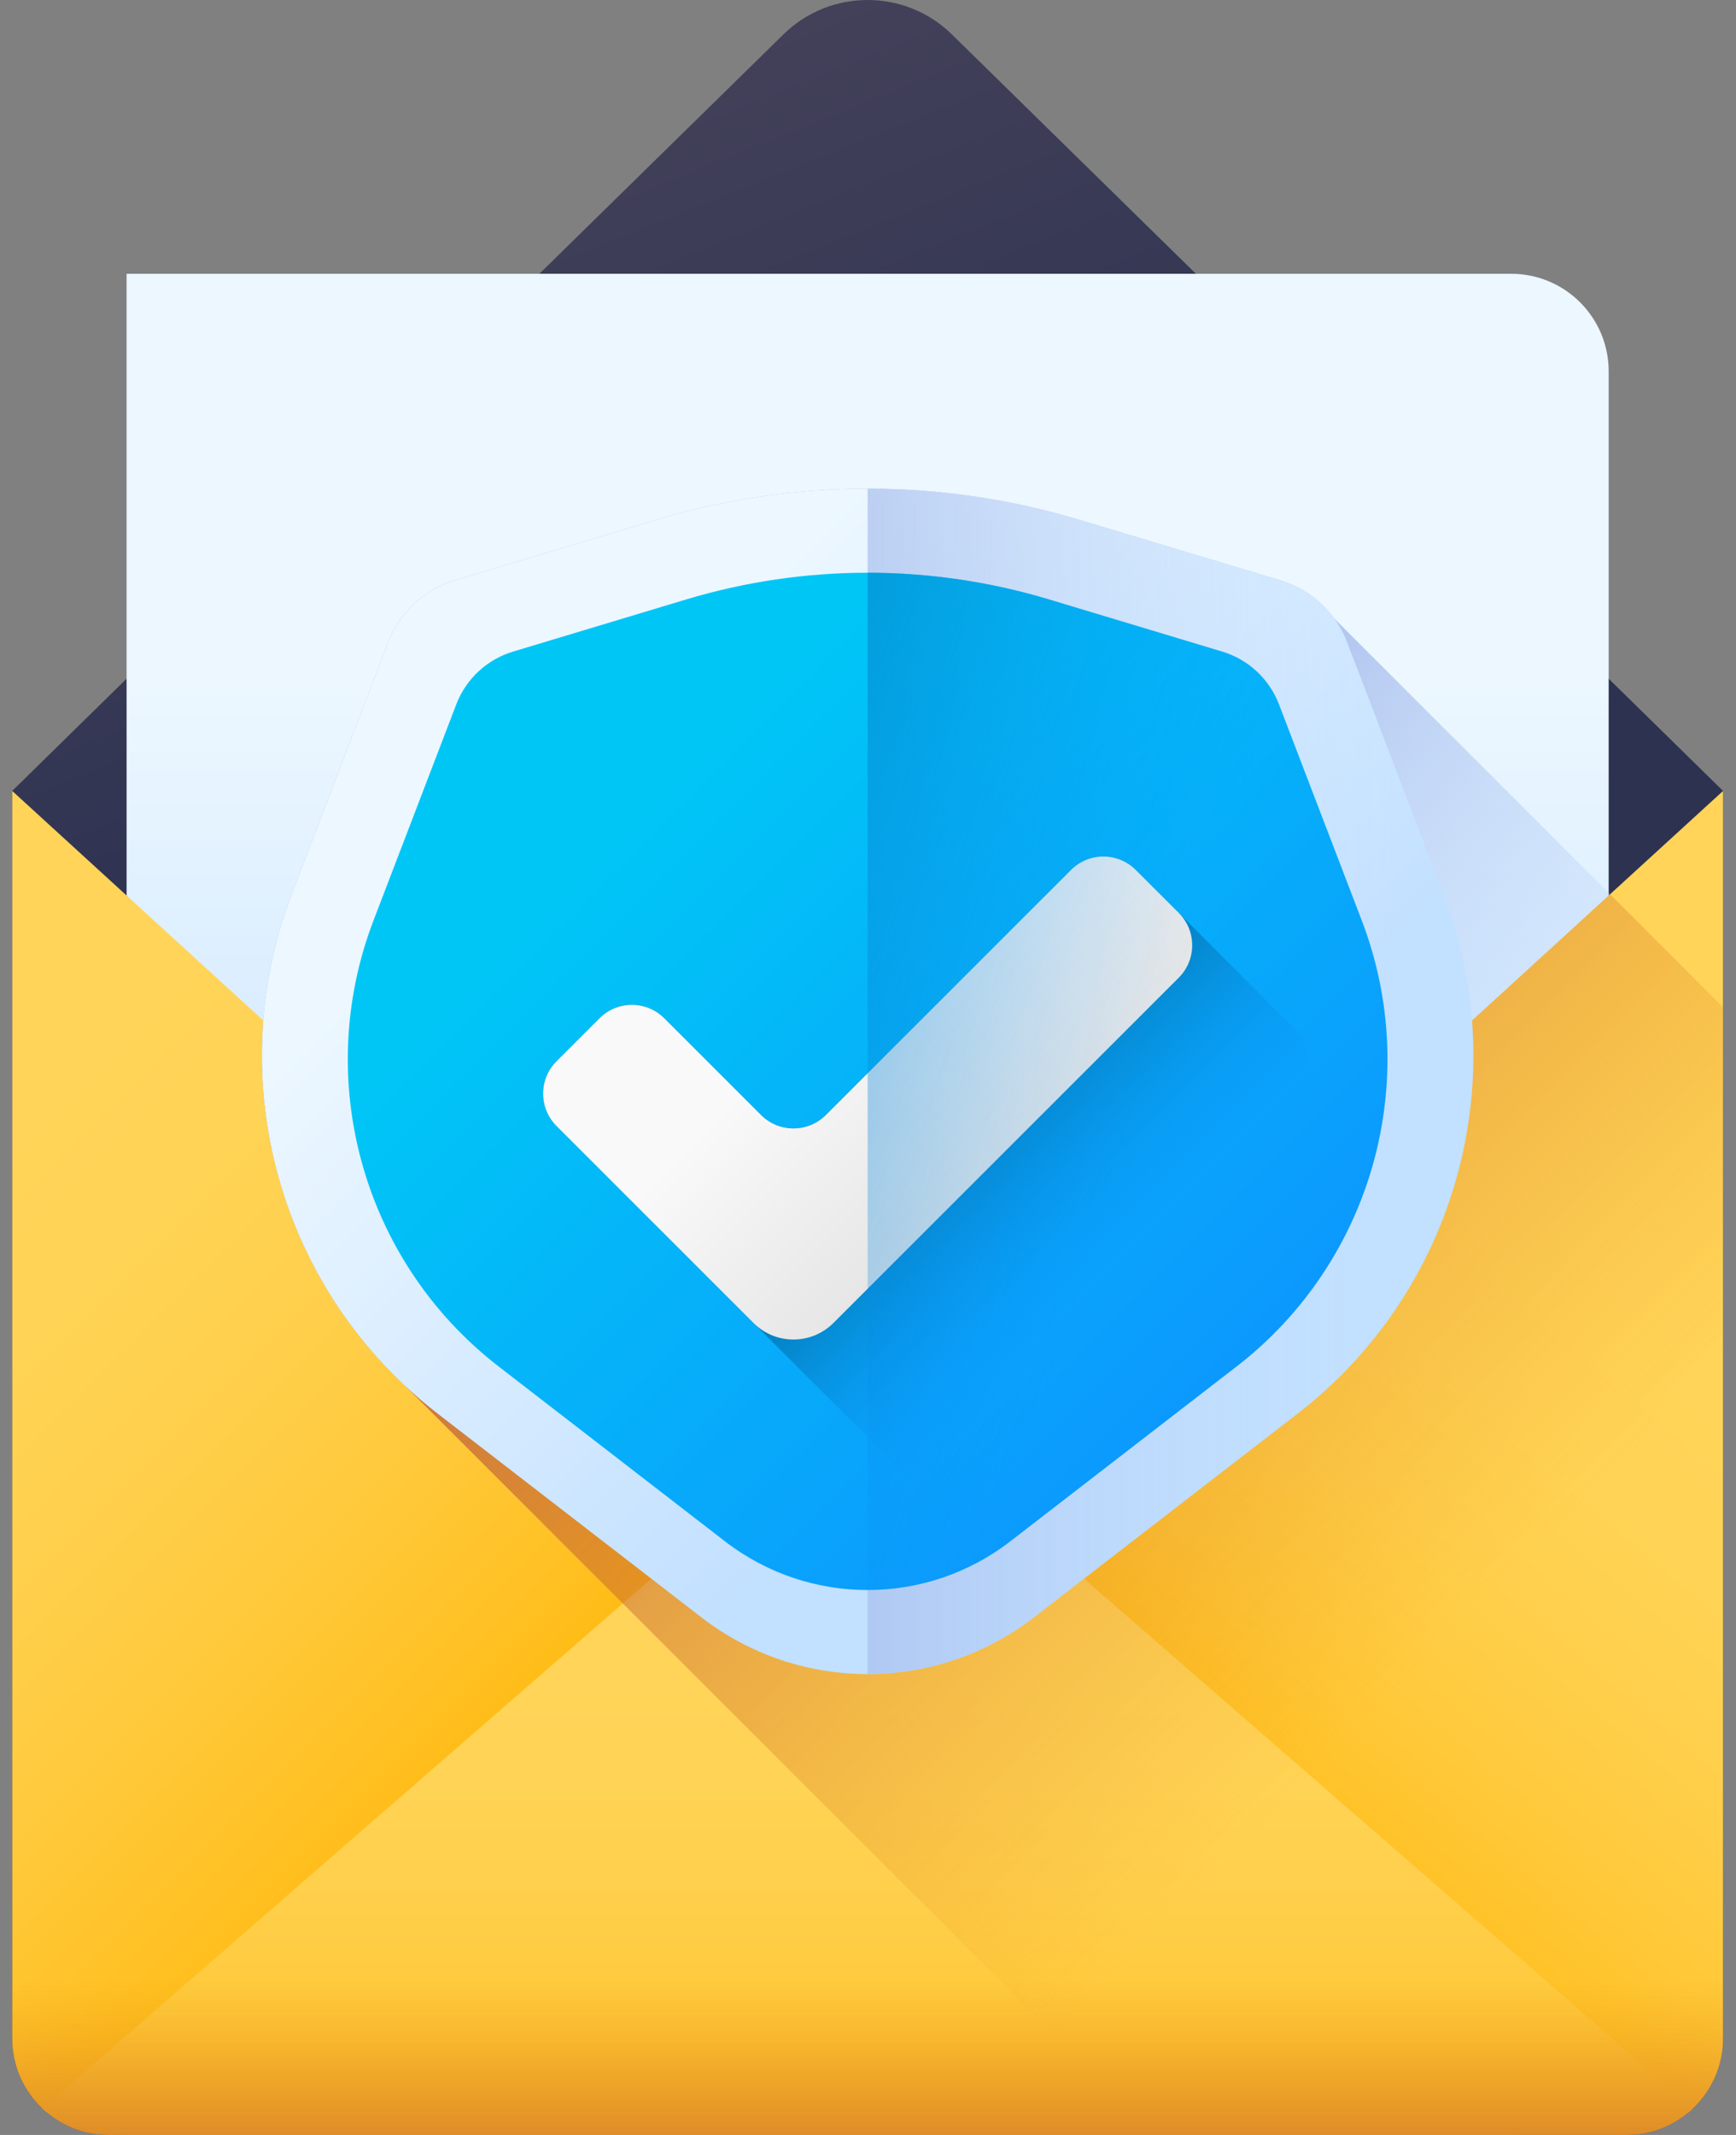 <svg width="96" height="118" viewBox="0 0 96 118" fill="none" xmlns="http://www.w3.org/2000/svg">
<rect x="0" y="0" width="96" height="118" fill="#808080" stroke="none"/>
<path d="M89.945 117.999H6.015C3.065 117.999 0.674 115.61 0.674 112.662V43.716L43.321 1.902C45.908 -0.634 50.051 -0.634 52.639 1.902L95.285 43.716V112.661C95.285 115.61 92.894 117.999 89.945 117.999Z" fill="url(#paint0_linear)"/>
<path d="M88.959 112.609C88.959 115.586 86.544 118 83.565 118H7V15.132H83.565C86.544 15.132 88.959 17.545 88.959 20.523V112.609Z" fill="url(#paint1_linear)"/>
<path d="M91.223 111.766V51.613L73.772 34.173C73.051 33.187 72.024 32.447 70.829 32.087L59.678 28.73C52.048 26.435 43.911 26.435 36.282 28.73L25.131 32.087C23.451 32.592 22.099 33.847 21.471 35.486L16.138 49.404C12.474 58.966 15.035 69.703 22.402 76.594L63.835 118H84.985C88.43 118 91.223 115.208 91.223 111.766Z" fill="url(#paint2_linear)"/>
<path d="M47.98 86.944L2.581 116.748C2.502 116.682 2.425 116.614 2.349 116.542C1.318 115.57 0.674 114.192 0.674 112.662V43.715L42.859 82.265L47.98 86.944Z" fill="url(#paint3_linear)"/>
<path d="M95.285 43.715V112.662C95.285 114.191 94.641 115.57 93.61 116.542C93.535 116.614 93.458 116.682 93.378 116.748L47.98 86.944L53.101 82.265L95.285 43.715Z" fill="url(#paint4_linear)"/>
<path d="M93.61 116.542C93.535 116.614 93.458 116.682 93.378 116.748C92.45 117.529 91.254 118 89.944 118H6.016C4.706 118 3.509 117.529 2.581 116.748C2.502 116.682 2.425 116.614 2.349 116.542L39.072 84.596C40.227 83.592 41.508 82.815 42.859 82.265C46.136 80.93 49.823 80.93 53.101 82.265C54.453 82.815 55.734 83.592 56.889 84.596L93.61 116.542Z" fill="url(#paint5_linear)"/>
<path d="M0.674 94.66V112.662C0.674 114.191 1.318 115.57 2.349 116.542C2.425 116.614 2.502 116.682 2.581 116.748C3.509 117.529 4.706 118 6.016 118H89.944C91.254 118 92.451 117.529 93.378 116.748C93.458 116.682 93.536 116.614 93.61 116.542C94.641 115.57 95.285 114.191 95.285 112.662V94.66H0.674Z" fill="url(#paint6_linear)"/>
<path d="M93.791 116.362C93.797 116.356 93.802 116.351 93.808 116.344C93.837 116.315 93.865 116.283 93.893 116.252C93.918 116.225 93.943 116.199 93.967 116.171C93.975 116.162 93.983 116.153 93.991 116.144C93.999 116.135 94.006 116.125 94.014 116.115C94.055 116.068 94.094 116.02 94.133 115.972C94.143 115.96 94.152 115.947 94.162 115.935C94.191 115.899 94.218 115.861 94.246 115.823C94.26 115.804 94.275 115.784 94.289 115.765C94.3 115.749 94.31 115.734 94.321 115.72C94.361 115.664 94.399 115.607 94.436 115.549C94.446 115.531 94.458 115.514 94.47 115.496C94.505 115.441 94.538 115.384 94.572 115.327C94.583 115.306 94.594 115.287 94.606 115.267C94.637 115.211 94.667 115.154 94.697 115.098C94.708 115.075 94.719 115.053 94.731 115.03C94.759 114.974 94.785 114.918 94.811 114.861C94.822 114.836 94.833 114.812 94.844 114.788C94.869 114.732 94.891 114.674 94.914 114.617C94.924 114.592 94.935 114.565 94.945 114.54C94.95 114.526 94.954 114.511 94.96 114.498C94.975 114.454 94.991 114.411 95.006 114.367C95.015 114.34 95.024 114.313 95.033 114.286C95.043 114.255 95.052 114.223 95.061 114.193C95.069 114.165 95.077 114.138 95.085 114.111C95.092 114.082 95.101 114.055 95.109 114.026C95.12 113.98 95.131 113.934 95.142 113.888C95.145 113.874 95.148 113.861 95.152 113.847C95.158 113.819 95.165 113.791 95.172 113.762C95.177 113.735 95.181 113.709 95.186 113.682C95.193 113.646 95.201 113.609 95.207 113.573C95.211 113.546 95.217 113.52 95.22 113.494C95.23 113.435 95.237 113.374 95.245 113.314C95.246 113.306 95.246 113.298 95.248 113.289C95.25 113.267 95.254 113.245 95.256 113.222C95.26 113.184 95.263 113.145 95.265 113.106C95.269 113.063 95.273 113.02 95.276 112.977C95.276 112.966 95.278 112.956 95.278 112.946C95.283 112.852 95.285 112.758 95.285 112.662V55.673L89.036 49.427L53.101 82.265C49.823 80.931 46.136 80.931 42.859 82.265L14.561 56.406C13.979 63.887 16.799 71.353 22.402 76.594L63.835 118H89.944C90.085 118 90.224 117.992 90.362 117.981C90.396 117.978 90.431 117.977 90.466 117.974C90.575 117.963 90.683 117.947 90.79 117.93C90.808 117.927 90.827 117.925 90.844 117.923C90.881 117.916 90.918 117.91 90.955 117.903C90.965 117.901 90.975 117.897 90.985 117.896C91.099 117.873 91.212 117.849 91.322 117.819C91.355 117.81 91.386 117.801 91.419 117.792C91.544 117.756 91.668 117.716 91.79 117.671C91.807 117.665 91.823 117.658 91.84 117.652C91.963 117.605 92.084 117.554 92.201 117.499C92.214 117.493 92.227 117.488 92.239 117.481C92.366 117.421 92.49 117.355 92.611 117.285C92.624 117.278 92.637 117.271 92.649 117.264C92.728 117.217 92.804 117.165 92.88 117.115C92.923 117.086 92.968 117.06 93.01 117.03C93.016 117.027 93.02 117.023 93.026 117.02H93.027C93.14 116.939 93.251 116.853 93.357 116.763C93.443 116.692 93.528 116.619 93.609 116.542C93.609 116.542 93.61 116.542 93.611 116.542L93.613 116.539C93.674 116.481 93.734 116.423 93.791 116.362Z" fill="url(#paint7_linear)"/>
<path d="M70.829 32.087L59.678 28.73C52.048 26.435 43.911 26.435 36.282 28.73L25.132 32.087C23.451 32.592 22.099 33.847 21.471 35.486L16.139 49.404C12.188 59.711 15.467 71.387 24.206 78.134L38.788 89.393C44.202 93.574 51.758 93.574 57.172 89.393L71.753 78.134C80.492 71.387 83.771 59.71 79.822 49.404L74.489 35.486C73.861 33.847 72.509 32.592 70.829 32.087Z" fill="url(#paint8_linear)"/>
<path d="M57.172 89.393L71.753 78.134C80.492 71.387 83.771 59.711 79.822 49.404L74.489 35.487C73.861 33.848 72.509 32.592 70.829 32.087L59.678 28.731C55.864 27.582 51.921 27.008 47.98 27.008V92.529C51.222 92.529 54.465 91.484 57.172 89.393Z" fill="url(#paint9_linear)"/>
<path d="M67.587 36.014L58.019 33.133C51.471 31.163 44.489 31.163 37.941 33.133L28.373 36.014C26.931 36.447 25.77 37.525 25.232 38.931L20.655 50.874C17.265 59.719 20.08 69.738 27.579 75.529L40.091 85.191C44.738 88.778 51.221 88.778 55.868 85.191L68.38 75.529C75.88 69.738 78.694 59.719 75.304 50.874L70.728 38.931C70.189 37.525 69.03 36.447 67.587 36.014Z" fill="url(#paint10_linear)"/>
<path d="M72.23 59.42C72.23 58.744 72.202 58.075 72.147 57.414L62.807 48.081C61.817 47.092 60.214 47.092 59.224 48.081L45.669 61.628C44.679 62.616 43.075 62.616 42.086 61.628L36.735 56.28C35.746 55.292 34.141 55.292 33.152 56.28L30.775 58.656C29.786 59.645 29.786 61.247 30.775 62.236L51.892 83.34C63.425 81.47 72.23 71.473 72.23 59.42Z" fill="url(#paint11_linear)"/>
<path d="M41.668 73.122C42.888 74.341 44.867 74.341 46.087 73.122L65.185 54.037C66.174 53.047 66.174 51.445 65.185 50.456L62.807 48.081C61.818 47.092 60.214 47.092 59.225 48.081L45.669 61.628C44.679 62.616 43.075 62.616 42.086 61.628L36.735 56.28C35.746 55.292 34.141 55.292 33.152 56.28L30.775 58.656C29.786 59.645 29.786 61.247 30.775 62.236L41.668 73.122Z" fill="url(#paint12_linear)"/>
<path d="M55.868 85.191L68.38 75.529C75.88 69.738 78.694 59.719 75.304 50.874L70.728 38.931C70.189 37.525 69.03 36.447 67.586 36.013L58.018 33.133C54.745 32.148 51.362 31.655 47.98 31.655V87.881C50.763 87.882 53.545 86.984 55.868 85.191Z" fill="url(#paint13_linear)"/>
<defs>
<linearGradient id="paint0_linear" x1="19.513" y1="7.95" x2="33.2" y2="42.017" gradientUnits="userSpaceOnUse">
<stop stop-color="#45425A"/>
<stop offset="1" stop-color="#2D3251"/>
</linearGradient>
<linearGradient id="paint1_linear" x1="47.98" y1="38.017" x2="47.98" y2="80.858" gradientUnits="userSpaceOnUse">
<stop stop-color="#ECF7FF"/>
<stop offset="1" stop-color="#C2E0FF"/>
</linearGradient>
<linearGradient id="paint2_linear" x1="75.634" y1="82.874" x2="44.922" y2="52.142" gradientUnits="userSpaceOnUse">
<stop offset="0.003" stop-color="#C2E0FF" stop-opacity="0"/>
<stop offset="0.076" stop-color="#BFDCFD" stop-opacity="0.075"/>
<stop offset="1" stop-color="#9EB2E7"/>
</linearGradient>
<linearGradient id="paint3_linear" x1="-8.875" y1="67.728" x2="27.896" y2="104.522" gradientUnits="userSpaceOnUse">
<stop stop-color="#FFD459"/>
<stop offset="0.23" stop-color="#FFD355"/>
<stop offset="0.436" stop-color="#FFCF4A"/>
<stop offset="0.634" stop-color="#FFC838"/>
<stop offset="0.825" stop-color="#FFBF1F"/>
<stop offset="1" stop-color="#FFB400"/>
</linearGradient>
<linearGradient id="paint4_linear" x1="94.149" y1="74.116" x2="66.294" y2="107.143" gradientUnits="userSpaceOnUse">
<stop stop-color="#FFD459"/>
<stop offset="0.23" stop-color="#FFD355"/>
<stop offset="0.436" stop-color="#FFCF4A"/>
<stop offset="0.634" stop-color="#FFC838"/>
<stop offset="0.825" stop-color="#FFBF1F"/>
<stop offset="1" stop-color="#FFB400"/>
</linearGradient>
<linearGradient id="paint5_linear" x1="47.98" y1="90.96" x2="47.98" y2="123.97" gradientUnits="userSpaceOnUse">
<stop stop-color="#FFD459"/>
<stop offset="0.23" stop-color="#FFD355"/>
<stop offset="0.436" stop-color="#FFCF4A"/>
<stop offset="0.634" stop-color="#FFC838"/>
<stop offset="0.825" stop-color="#FFBF1F"/>
<stop offset="1" stop-color="#FFB400"/>
</linearGradient>
<linearGradient id="paint6_linear" x1="47.98" y1="109.418" x2="47.98" y2="126.522" gradientUnits="userSpaceOnUse">
<stop stop-color="#E58200" stop-opacity="0"/>
<stop offset="0.04" stop-color="#E27F04" stop-opacity="0.039"/>
<stop offset="0.467" stop-color="#C15D2F" stop-opacity="0.467"/>
<stop offset="0.802" stop-color="#AD4949" stop-opacity="0.8"/>
<stop offset="1" stop-color="#A64153"/>
</linearGradient>
<linearGradient id="paint7_linear" x1="81.681" y1="88.966" x2="28.951" y2="36.201" gradientUnits="userSpaceOnUse">
<stop stop-color="#E58200" stop-opacity="0"/>
<stop offset="0.04" stop-color="#E27F04" stop-opacity="0.039"/>
<stop offset="0.467" stop-color="#C15D2F" stop-opacity="0.467"/>
<stop offset="0.802" stop-color="#AD4949" stop-opacity="0.8"/>
<stop offset="1" stop-color="#A64153"/>
</linearGradient>
<linearGradient id="paint8_linear" x1="33.654" y1="40.923" x2="60.905" y2="68.192" gradientUnits="userSpaceOnUse">
<stop stop-color="#ECF7FF"/>
<stop offset="1" stop-color="#C2E0FF"/>
</linearGradient>
<linearGradient id="paint9_linear" x1="77.143" y1="59.769" x2="35.965" y2="59.769" gradientUnits="userSpaceOnUse">
<stop offset="0.003" stop-color="#C2E0FF" stop-opacity="0"/>
<stop offset="0.076" stop-color="#BFDCFD" stop-opacity="0.075"/>
<stop offset="1" stop-color="#9EB2E7"/>
</linearGradient>
<linearGradient id="paint10_linear" x1="36.084" y1="43.994" x2="70.706" y2="78.639" gradientUnits="userSpaceOnUse">
<stop stop-color="#00C6F6"/>
<stop offset="0.857" stop-color="#0B9CFD"/>
<stop offset="1" stop-color="#0D94FE"/>
</linearGradient>
<linearGradient id="paint11_linear" x1="61.778" y1="70.135" x2="51.994" y2="60.345" gradientUnits="userSpaceOnUse">
<stop stop-color="#0D94FE" stop-opacity="0"/>
<stop offset="0.514" stop-color="#0681CD" stop-opacity="0.514"/>
<stop offset="1" stop-color="#0070A2"/>
</linearGradient>
<linearGradient id="paint12_linear" x1="46.463" y1="54.83" x2="55.503" y2="63.876" gradientUnits="userSpaceOnUse">
<stop stop-color="#F9F9F9"/>
<stop offset="1" stop-color="#E6E6E6"/>
</linearGradient>
<linearGradient id="paint13_linear" x1="62.757" y1="63.578" x2="23.157" y2="50.567" gradientUnits="userSpaceOnUse">
<stop stop-color="#0D94FE" stop-opacity="0"/>
<stop offset="0.514" stop-color="#0681CD" stop-opacity="0.514"/>
<stop offset="1" stop-color="#0070A2"/>
</linearGradient>
</defs>
</svg>

